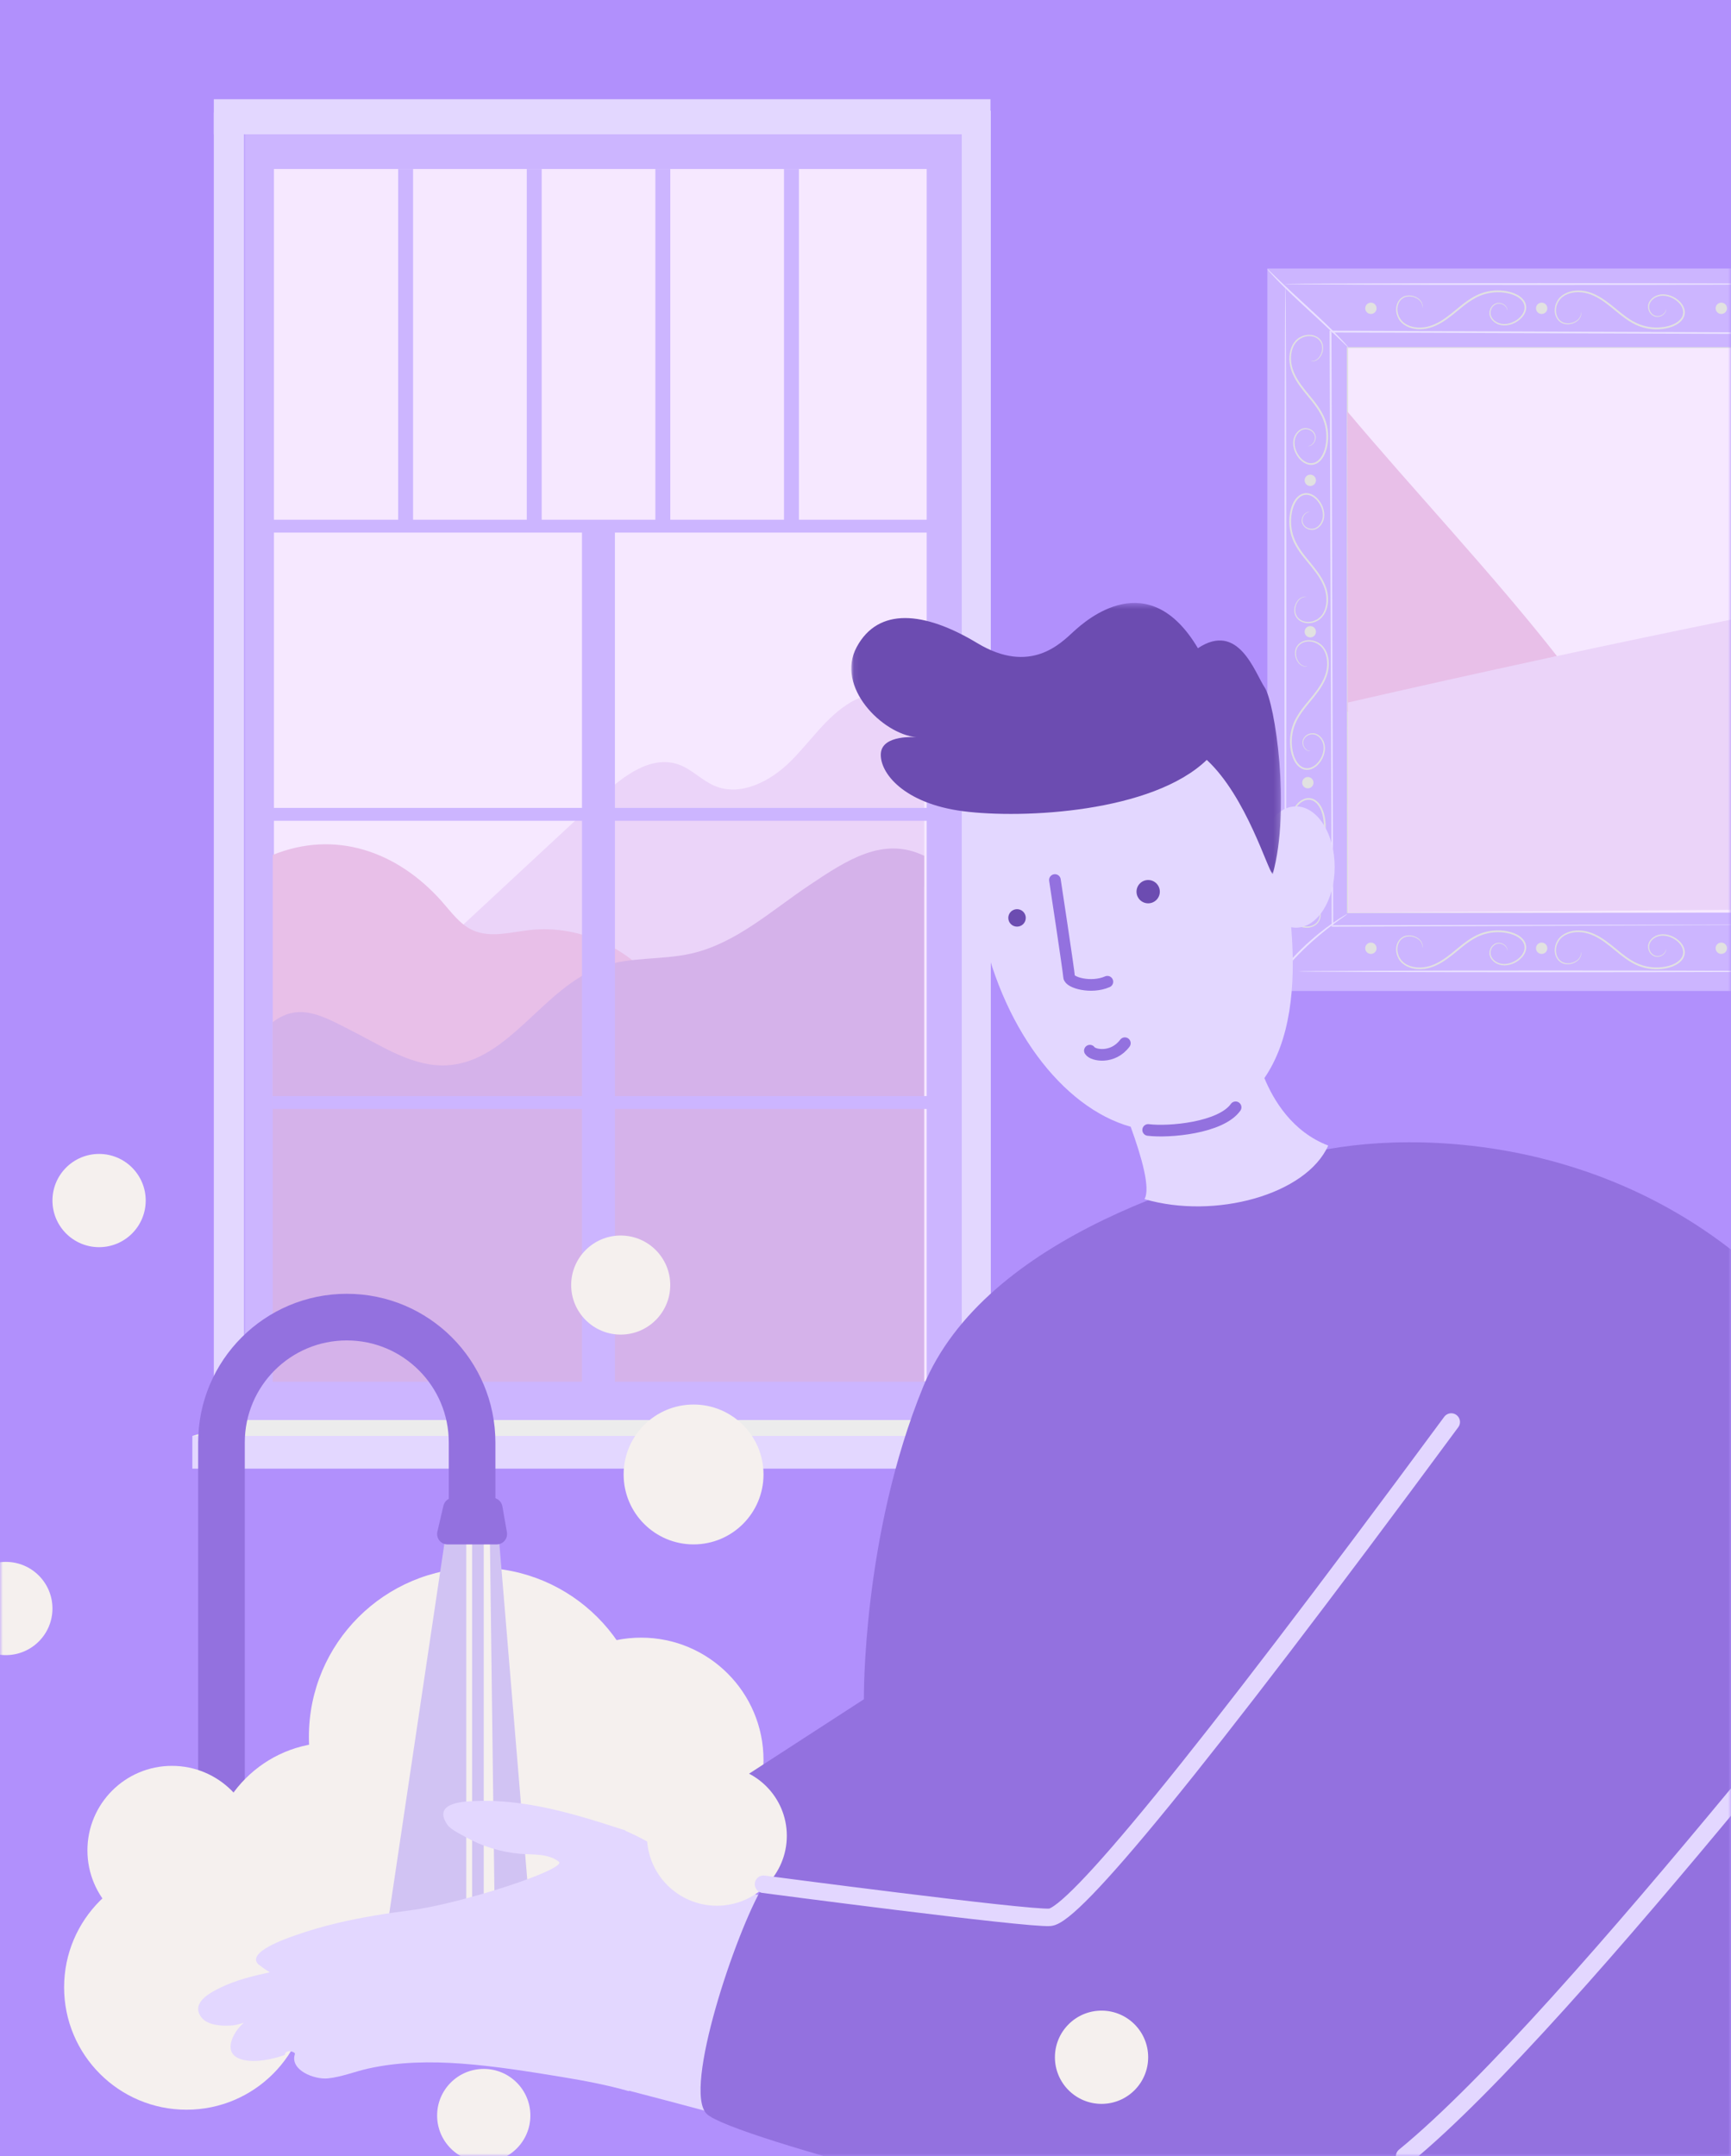 <svg xmlns="http://www.w3.org/2000/svg" xmlns:xlink="http://www.w3.org/1999/xlink" width="297" height="370" viewBox="0 0 297 370">
    <rect x="0" y="0" width="297" height="370" fill="#333333" stroke="none"/>
    <defs>
        <path id="prefix__a" d="M0 0H297V370H0z"/>
        <path id="prefix__c" d="M0.063 0.458L73.793 0.458 73.793 46.992 0.063 46.992z"/>
    </defs>
    <g fill="none" fill-rule="evenodd">
        <mask id="prefix__b" fill="#fff">
            <use xlink:href="#prefix__a"/>
        </mask>
        <use fill="#B190FC" xlink:href="#prefix__a"/>
        <g mask="url(#prefix__b)">
            <g>
                <path fill="#CCB5FF" d="M9 227L132 227 132 6 9 6z" transform="translate(33 17)"/>
                <path fill="#F6E8FF" d="M14 220L126 220 126 12 14 12z" transform="translate(33 17)"/>
                <path fill="#E3D7FF" d="M137 229L132 227.006 132 2 137 2z" transform="translate(33 17)"/>
                <g>
                    <path fill="#EBD4F9" d="M41.196 146.571l29.029-26.97c3.678-3.418 8.486-7.099 13.217-5.415 2.277.81 3.988 2.753 6.218 3.681 4.458 1.856 9.548-.823 12.975-4.223 3.426-3.4 6.132-7.652 10.283-10.116 4.151-2.465 10.601-2.152 12.653 2.217v29.353l-42.187 18.054-42.188-6.58z" transform="translate(33 17)"/>
                    <path fill="#E8BFE8" d="M13.793 129.7c10.697-4.354 21.372-.653 29.029 7.991 1.612 1.82 3.079 3.921 5.293 4.925 2.999 1.36 6.463.342 9.735-.028 8.94-1.013 18.28 3.512 23.025 11.155L45.16 171.302l-31.367-.228v-41.373z" transform="translate(33 17)"/>
                    <path fill="#D5B2EA" d="M125.571 129.846c-7.045-3.4-13.248.714-19.747 5.067-6.5 4.354-12.54 9.936-20.165 11.69-5.095 1.172-10.554.522-15.478 2.275-10.035 3.571-15.836 16.307-26.47 16.915-5.774.33-10.953-3.17-16.106-5.793-5.153-2.626-9.217-5.118-13.812-1.607v61.696H125.57v-90.243z" transform="translate(33 17)"/>
                    <path fill="#CCB5FF" d="M13.793 74.388L127.999 74.388 127.999 72.177 13.793 72.177zM13.793 123.837L127.999 123.837 127.999 121.626 13.793 121.626zM13.793 173.285L127.999 173.285 127.999 171.074 13.793 171.074z" transform="translate(33 17)"/>
                    <path fill="#CCB5FF" d="M66.858 225.976L72.506 225.976 72.506 73.283 66.858 73.283zM35.316 72.839L37.875 72.839 37.875 12 35.316 12zM57.383 72.839L59.941 72.839 59.941 12 57.383 12zM79.448 72.839L82.007 72.839 82.007 12 79.448 12zM101.514 72.839L104.073 72.839 104.073 12 101.514 12z" transform="translate(33 17)"/>
                    <path fill="#E3D7FF" d="M3.687 228.026L8.883 228.026 8.883 2.305 3.687 2.305z" transform="translate(33 17)"/>
                    <path fill="#E3D7FF" d="M3.686 6.046L136.943 6.046 136.943.027 3.686.027zM0 235L140.46 235 140.46 229.392 0 229.392z" transform="translate(33 17)"/>
                    <path fill="#ECECEC" d="M131.747 226.661L140.461 229.392 0 229.392 8.883 226.661z" transform="translate(33 17)"/>
                    <path fill="#CCB5FF" d="M184.455 153.041L280.098 153.041 280.098 29.075 184.455 29.075z" transform="translate(33 17)"/>
                    <path fill="#E1E1E1" d="M190.976 123.162s.175-.05.478.072c.29.123.696.47.832 1.082.07.298.052.673-.135 1.007-.178.337-.504.633-.92.788-.411.159-.93.177-1.391-.045-.463-.212-.849-.617-1.095-1.113-.518-1.008-.323-2.357.368-3.433.346-.54.824-1.047 1.462-1.351.316-.153.677-.24 1.047-.227.37.015.737.142 1.052.344.629.42 1.045 1.085 1.318 1.786.272.71.406 1.47.457 2.249.09 1.556-.269 3.205-1.102 4.636-.818 1.44-1.913 2.619-2.862 3.81-.954 1.184-1.78 2.423-2.167 3.753-.378 1.318-.319 2.717.244 3.796.536 1.105 1.685 1.682 2.709 1.662.512-.012.995-.161 1.367-.432.37-.273.624-.643.724-1.036.195-.794-.042-1.542-.366-2.01-.317-.497-.756-.707-1.05-.768-.15-.038-.267-.036-.347-.033-.08-.001-.122-.004-.123-.009 0-.005.04-.013.12-.023.082-.013.203-.026.363.002.309.043.789.25 1.137.76.355.486.629 1.258.436 2.125-.1.43-.377.851-.776 1.152-.402.304-.929.474-1.48.494-.552.007-1.137-.118-1.663-.42-.534-.285-.982-.773-1.281-1.342-.611-1.152-.677-2.616-.292-3.998.398-1.392 1.245-2.666 2.204-3.865.956-1.204 2.038-2.374 2.83-3.772.805-1.385 1.149-2.963 1.068-4.465-.046-.748-.176-1.49-.43-2.158-.254-.665-.646-1.282-1.196-1.652-.55-.375-1.257-.392-1.824-.11-.576.269-1.032.737-1.36 1.242-.664 1.015-.85 2.27-.387 3.196.22.46.569.834.98 1.03.407.204.867.197 1.245.06.381-.133.682-.395.85-.695.176-.298.203-.63.147-.91-.108-.574-.475-.917-.74-1.05-.277-.133-.453-.109-.45-.13M191.815 111.882s-.174.05-.477-.071c-.29-.124-.697-.471-.832-1.084-.07-.297-.052-.672.135-1.007.178-.336.504-.632.92-.787.411-.159.93-.177 1.391.045.463.212.849.617 1.094 1.113.519 1.008.323 2.357-.367 3.432-.346.542-.825 1.048-1.462 1.352-.316.153-.678.24-1.048.227-.37-.015-.736-.141-1.05-.344-.63-.42-1.046-1.085-1.32-1.786-.271-.71-.405-1.47-.456-2.249-.09-1.555.269-3.205 1.102-4.636.817-1.44 1.913-2.62 2.862-3.81.954-1.184 1.78-2.422 2.167-3.753.377-1.319.318-2.717-.244-3.796-.537-1.105-1.686-1.681-2.709-1.662-.512.012-.995.161-1.367.432-.37.273-.624.644-.724 1.036-.195.794.042 1.542.366 2.01.316.497.756.707 1.05.769.15.037.267.035.347.032.08 0 .122.004.123.01 0 .004-.04.012-.121.022-.08.013-.202.027-.362-.002-.31-.043-.79-.25-1.137-.761-.356-.485-.629-1.257-.436-2.123.1-.43.377-.852.776-1.154.402-.302.928-.473 1.48-.493.552-.007 1.137.118 1.662.42.535.284.983.773 1.282 1.342.611 1.152.677 2.616.292 3.997-.398 1.393-1.246 2.667-2.205 3.866-.955 1.204-2.037 2.374-2.83 3.772-.805 1.385-1.148 2.963-1.067 4.465.046.748.176 1.49.43 2.158.253.665.646 1.282 1.196 1.652.55.375 1.256.393 1.823.109.576-.268 1.033-.736 1.36-1.241.665-1.015.85-2.27.388-3.196-.22-.46-.57-.834-.98-1.03-.408-.204-.867-.198-1.245-.06-.382.133-.682.395-.85.694-.176.299-.203.632-.147.911.108.573.475.916.74 1.05.277.133.453.108.45.129M192.366 117.3c0 .535-.435.97-.973.97-.537 0-.972-.435-.972-.97 0-.537.435-.973.972-.973.538 0 .973.436.973.972M192.789 91.4c0 .537-.435.971-.972.971-.537 0-.972-.434-.972-.971 0-.537.435-.971.972-.971.537 0 .972.434.972.97M191.4 59.537c-.002-.02.173.005.452-.129.264-.134.63-.479.738-1.053.056-.28.029-.613-.147-.913-.168-.3-.468-.563-.85-.697-.379-.137-.84-.143-1.247.062-.411.198-.76.574-.979 1.035-.461.928-.275 2.184.39 3.202.327.507.784.977 1.36 1.245.568.284 1.276.265 1.826-.112.55-.374.941-.992 1.195-1.659.252-.67.382-1.412.427-2.162.081-1.505-.263-3.086-1.067-4.474-.792-1.402-1.874-2.575-2.83-3.783-.96-1.201-1.806-2.479-2.204-3.874-.385-1.383-.32-2.849.289-4.004.297-.571.745-1.062 1.28-1.35.526-.302 1.111-.43 1.664-.422.553.019 1.08.191 1.483.494.4.303.675.725.775 1.156.193.868-.08 1.641-.434 2.128-.348.512-.828.72-1.139.764-.16.03-.281.017-.362.003-.08-.01-.121-.018-.12-.024 0-.005.043-.008.122-.008.08.003.198.005.348-.033.294-.062.734-.273 1.05-.772.324-.47.56-1.22.365-2.014-.1-.394-.353-.765-.724-1.04-.372-.27-.856-.42-1.369-.432-1.026-.02-2.175.563-2.71 1.67-.56 1.083-.618 2.483-.24 3.805.388 1.333 1.213 2.574 2.167 3.762.949 1.194 2.045 2.377 2.862 3.82.833 1.435 1.19 3.087 1.1 4.645-.05.78-.182 1.54-.454 2.253-.272.703-.687 1.369-1.315 1.792-.315.205-.682.333-1.052.348-.37.013-.734-.073-1.05-.227-.639-.305-1.118-.812-1.464-1.355-.69-1.078-.885-2.428-.369-3.44.246-.496.63-.904 1.093-1.117.462-.223.982-.206 1.393-.046.418.155.744.453.922.79.186.334.205.71.134 1.008-.135.614-.541.963-.83 1.086-.305.123-.479.072-.479.072M191.692 70.848c.003.02-.173-.004-.451.13-.266.133-.631.478-.74 1.053-.054.28-.028.612.148.912.168.3.468.563.851.697.378.137.839.144 1.246-.062.412-.197.76-.573.98-1.034.46-.929.274-2.185-.39-3.203-.328-.506-.785-.976-1.36-1.245-.568-.284-1.277-.265-1.827.113-.55.373-.94.992-1.194 1.658-.253.67-.382 1.414-.427 2.162-.082 1.506.262 3.086 1.066 4.475.793 1.401 1.874 2.575 2.83 3.783.959 1.2 1.807 2.479 2.204 3.873.386 1.384.32 2.85-.288 4.005-.298.571-.746 1.062-1.28 1.349-.526.302-1.112.43-1.664.422-.553-.018-1.08-.19-1.483-.493-.4-.303-.677-.725-.775-1.157-.194-.868.079-1.64.434-2.128.347-.512.827-.721 1.138-.764.16-.028.281-.016.362-.002.08.01.122.018.12.023 0 .005-.043.008-.122.009-.08-.003-.198-.005-.349.033-.293.061-.733.273-1.049.771-.324.47-.56 1.22-.365 2.014.1.394.354.766.724 1.04.373.27.857.421 1.37.432 1.025.02 2.174-.562 2.709-1.67.56-1.083.618-2.483.241-3.805-.388-1.333-1.214-2.574-2.168-3.762-.948-1.194-2.044-2.376-2.862-3.82-.832-1.434-1.19-3.086-1.1-4.645.05-.78.182-1.54.454-2.252.273-.703.687-1.37 1.316-1.793.314-.204.682-.332 1.052-.348.37-.013.733.074 1.05.228.638.305 1.116.812 1.463 1.355.69 1.078.885 2.428.37 3.438-.246.497-.63.905-1.094 1.118-.461.223-.982.206-1.393.047-.418-.155-.743-.453-.921-.79-.186-.335-.206-.711-.135-1.008.135-.614.54-.964.831-1.087.304-.122.478-.072.478-.072M192.789 65.416c0-.538-.435-.974-.972-.974-.537 0-.972.436-.972.974s.435.974.972.974c.537 0 .972-.436.972-.974M225.633 146.125c-.02.003.005-.174-.129-.451-.134-.265-.48-.63-1.054-.739-.28-.055-.614-.028-.913.148-.3.167-.564.467-.698.85-.136.378-.143.838.063 1.246.197.41.573.758 1.035.978.929.461 2.186.275 3.204-.389.507-.328.977-.784 1.245-1.36.285-.568.266-1.275-.112-1.825-.373-.55-.992-.94-1.659-1.194-.67-.253-1.414-.382-2.164-.428-1.506-.08-3.087.263-4.477 1.067-1.4.792-2.575 1.872-3.783 2.829-1.203.958-2.481 1.805-3.876 2.203-1.384.385-2.85.32-4.006-.289-.572-.298-1.064-.744-1.35-1.28-.302-.525-.43-1.11-.422-1.662.019-.553.19-1.08.493-1.482.303-.4.726-.676 1.157-.776.869-.193 1.642.08 2.129.435.513.347.72.827.765 1.137.029.16.015.281.002.362-.01.08-.018.122-.024.12-.005 0-.007-.043-.008-.122.003-.08.005-.198-.033-.348-.062-.294-.274-.734-.772-1.05-.47-.323-1.22-.559-2.015-.364-.394.1-.766.354-1.04.724-.271.371-.422.856-.432 1.368-.021 1.026.562 2.174 1.671 2.708 1.082.56 2.483.618 3.805.24 1.334-.387 2.576-1.212 3.764-2.165 1.195-.95 2.378-2.044 3.822-2.86 1.436-.834 3.088-1.19 4.647-1.101.781.05 1.542.183 2.254.454.703.273 1.37.687 1.793 1.315.204.315.333.681.348 1.052.014.37-.073.733-.227 1.049-.306.638-.812 1.116-1.356 1.463-1.078.69-2.429.885-3.44.37-.497-.247-.904-.63-1.118-1.093-.224-.462-.207-.982-.047-1.393.155-.418.453-.743.79-.92.335-.187.712-.206 1.009-.136.615.135.964.541 1.087.831.122.304.072.478.072.478M252.845 145.833s.05.174-.073.478c-.122.29-.472.696-1.086.831-.297.07-.674.05-1.01-.135-.337-.178-.634-.504-.79-.92-.159-.412-.176-.932.047-1.394.214-.463.622-.847 1.119-1.092 1.01-.516 2.361-.32 3.44.369.543.346 1.05.825 1.356 1.463.154.316.24.679.226 1.05-.015.37-.143.736-.348 1.05-.423.629-1.09 1.043-1.792 1.316-.713.271-1.474.404-2.254.454-1.559.09-3.212-.267-4.647-1.1-1.444-.817-2.627-1.912-3.822-2.861-1.188-.953-2.43-1.779-3.764-2.166-1.322-.377-2.723-.319-3.806.241-1.108.534-1.691 1.682-1.67 2.708.01.512.16.997.432 1.368.274.37.646.624 1.04.724.795.195 1.544-.041 2.015-.365.498-.315.71-.755.772-1.049.038-.15.036-.268.033-.348 0-.08.003-.122.008-.122.006-.002.014.04.023.12.014.08.027.202-.002.362-.043.31-.252.79-.764 1.137-.487.355-1.26.628-2.13.435-.431-.1-.853-.376-1.156-.776-.304-.402-.475-.929-.494-1.482-.008-.552.12-1.137.423-1.663.286-.535.778-.982 1.35-1.28 1.155-.608 2.622-.673 4.006-.288 1.395.398 2.673 1.245 3.875 2.203 1.209.956 2.383 2.037 3.784 2.829 1.389.804 2.971 1.147 4.477 1.067.75-.046 1.493-.175 2.163-.428.667-.253 1.286-.644 1.659-1.194.378-.55.397-1.257.112-1.825-.267-.576-.738-1.032-1.245-1.36-1.018-.664-2.274-.85-3.204-.39-.461.22-.838.568-1.035.98-.205.407-.199.867-.062 1.246.134.381.397.682.697.85.3.175.633.202.914.147.574-.108.92-.474 1.053-.739.134-.277.11-.454.13-.451M231.514 144.737c-.538 0-.974.434-.974.971 0 .537.436.972.974.972.54 0 .976-.435.976-.972 0-.537-.437-.971-.976-.971M262.337 144.737c-.539 0-.975.434-.975.971 0 .537.436.972.975.972.539 0 .975-.435.975-.972 0-.537-.436-.971-.975-.971M202.216 144.737c-.538 0-.975.434-.975.971 0 .537.437.972.975.972s.975-.435.975-.972c0-.537-.437-.971-.975-.971M225.633 36.319c-.02.003.005-.174-.129-.451-.134-.266-.48-.631-1.054-.74-.28-.054-.614-.028-.913.148-.3.168-.564.468-.698.85-.136.378-.143.84.063 1.246.197.412.573.759 1.035.98.929.46 2.186.274 3.204-.39.507-.328.977-.784 1.245-1.36.285-.568.266-1.276-.112-1.825-.373-.55-.992-.941-1.659-1.194-.67-.254-1.414-.382-2.164-.428-1.506-.08-3.087.263-4.477 1.067-1.4.792-2.575 1.872-3.783 2.829-1.203.958-2.481 1.805-3.876 2.203-1.384.385-2.85.32-4.006-.289-.572-.298-1.064-.745-1.35-1.28-.302-.525-.43-1.11-.422-1.663.019-.552.19-1.08.493-1.482.303-.4.726-.676 1.157-.775.869-.193 1.642.08 2.129.434.513.348.72.828.765 1.138.029.16.015.281.002.362-.01.08-.018.12-.024.12-.005 0-.007-.043-.008-.122.003-.08.005-.198-.033-.349-.062-.293-.274-.733-.772-1.048-.47-.324-1.22-.56-2.015-.365-.394.1-.766.353-1.04.724-.271.371-.422.856-.432 1.368-.021 1.026.562 2.174 1.671 2.707 1.082.56 2.483.619 3.805.242 1.334-.388 2.576-1.213 3.764-2.166 1.195-.95 2.378-2.044 3.822-2.861 1.436-.833 3.088-1.19 4.647-1.1.781.05 1.542.183 2.254.454.703.273 1.37.687 1.793 1.315.204.315.333.681.348 1.051.014.371-.073.734-.227 1.05-.306.638-.812 1.116-1.356 1.463-1.078.69-2.429.885-3.44.369-.497-.246-.904-.63-1.118-1.093-.224-.462-.207-.981-.047-1.393.155-.417.453-.742.79-.92.335-.186.712-.205 1.009-.135.615.135.964.54 1.087.831.122.303.072.478.072.478M252.845 36.027s.05.174-.073.478c-.122.29-.472.695-1.086.83-.297.07-.674.052-1.01-.135-.337-.177-.634-.503-.79-.92-.159-.411-.176-.931.047-1.393.214-.463.622-.847 1.119-1.092 1.01-.516 2.361-.321 3.44.369.543.346 1.05.825 1.356 1.463.154.316.24.679.226 1.05-.015.37-.143.736-.348 1.05-.423.629-1.09 1.043-1.792 1.315-.713.272-1.474.405-2.254.455-1.559.09-3.212-.268-4.647-1.1-1.444-.818-2.627-1.912-3.822-2.861-1.188-.954-2.43-1.779-3.764-2.166-1.322-.377-2.723-.32-3.806.241-1.108.534-1.691 1.682-1.67 2.708.01.512.16.996.432 1.368.274.37.646.624 1.04.724.795.194 1.544-.041 2.015-.365.498-.316.71-.755.772-1.049.038-.15.036-.268.033-.348 0-.08.003-.122.008-.123.006 0 .014.04.023.12.014.082.027.203-.002.362-.043.311-.252.79-.764 1.138-.487.355-1.26.627-2.13.434-.431-.1-.853-.375-1.156-.775-.304-.402-.475-.93-.494-1.482-.008-.552.12-1.137.423-1.663.286-.535.778-.982 1.35-1.28 1.155-.609 2.622-.674 4.006-.288 1.395.398 2.673 1.245 3.875 2.203 1.209.956 2.383 2.037 3.784 2.828 1.389.805 2.971 1.148 4.477 1.068.75-.046 1.493-.175 2.163-.428.667-.253 1.286-.644 1.659-1.194.378-.55.397-1.257.112-1.825-.267-.576-.738-1.033-1.245-1.36-1.018-.664-2.274-.85-3.204-.39-.461.22-.838.568-1.035.98-.205.406-.199.867-.062 1.245.134.382.397.683.697.85.3.176.633.203.914.147.574-.107.92-.473 1.053-.738.134-.278.11-.454.13-.451M231.514 34.93c-.538 0-.974.435-.974.972 0 .536.436.972.974.972.54 0 .976-.436.976-.972 0-.537-.437-.972-.976-.972M262.337 34.93c-.539 0-.975.435-.975.972 0 .536.436.972.975.972.539 0 .975-.436.975-.972 0-.537-.436-.972-.975-.972M202.216 34.93c-.538 0-.975.435-.975.972 0 .536.437.972.975.972s.975-.436.975-.972c0-.537-.437-.972-.975-.972M266.25 139.546s-.005-.16-.008-.467l-.008-1.363-.017-5.286c-.01-4.618-.022-11.363-.038-19.894l-.07-69.806.142.143-67.995.014h-.007l.156-.157c-.01 36.315-.02 69.882-.03 96.816l-.126-.126 49.466.066c5.918.015 10.546.025 13.699.032l3.597.015c.814.004 1.24.013 1.24.013s-.408.01-1.213.015c-.812.002-2.009.007-3.573.014l-13.672.032-49.544.066h-.127v-.127l-.03-96.816v-.157h.164l67.995.014h.143v.143c-.029 28.608-.054 52.826-.07 69.899l-.04 19.862-.016 5.257-.009 1.348c-.002.302-.008.45-.008.45" transform="translate(33 17)"/>
                    <path fill="#E9E0FF" d="M184.192 153.436c-.018-.012.12-.251.387-.673.262-.424.67-1.02 1.198-1.74 1.052-1.44 2.63-3.348 4.582-5.251 1.958-1.9 3.908-3.426 5.377-4.439.734-.507 1.34-.899 1.772-1.15.43-.255.672-.387.683-.368.012.018-.209.185-.616.47-.41.283-.996.7-1.71 1.228-1.429 1.055-3.343 2.596-5.286 4.483-1.94 1.89-3.533 3.761-4.626 5.162-.547.699-.98 1.273-1.275 1.674-.295.4-.468.616-.486.604M184.43 29.155c.014-.015.218.167.572.508.398.385.898.87 1.494 1.445 1.263 1.218 3.042 2.865 5.015 4.678 1.974 1.815 3.734 3.491 4.96 4.753.614.63 1.1 1.148 1.426 1.518.327.367.5.578.485.592-.016.015-.22-.167-.573-.508l-1.495-1.445c-1.263-1.218-3.042-2.865-5.016-4.679-1.973-1.814-3.733-3.49-4.958-4.752-.613-.63-1.102-1.148-1.427-1.517-.327-.368-.5-.578-.484-.593M274.956 31.742c0 .086-19.63.157-43.837.157-24.217 0-43.841-.07-43.841-.157s19.624-.157 43.84-.157c24.208 0 43.838.07 43.838.157" transform="translate(33 17)"/>
                    <path fill="#E9E0FF" d="M187.548 147.51c-.087 0-.157-25.857-.157-57.746 0-31.9.07-57.751.157-57.751s.158 25.851.158 57.751c0 31.89-.07 57.746-.158 57.746M276.309 149.674c0 .087-19.387.157-43.296.157-23.917 0-43.3-.07-43.3-.157 0-.086 19.383-.156 43.3-.156 23.909 0 43.296.07 43.296.156M268.931 141.677s-.005-.167-.009-.488l-.009-1.426-.022-5.53-.055-20.835-.131-73.224.142.141-73.557-.263.157-.157v.111l.3 101.876-.128-.127 53.306-.083 14.785-.009 3.883.004c.88.003 1.338.01 1.338.01s-.44.01-1.31.018l-3.86.025-14.757.074-53.385.216h-.127v-.127l-.358-101.876-.001-.111v-.158h.158l73.556.293h.142v.143l-.01 73.317-.02 20.801-.013 5.503-.007 1.41c-.002.316-.008.472-.008.472" transform="translate(33 17)"/>
                    <path fill="#F6E8FF" d="M198.318 139.602L265.858 139.602 265.858 42.733 198.318 42.733z" transform="translate(33 17)"/>
                    <path fill="#E8BFE8" d="M198.17 53.601c11.463 13.633 24.976 27.949 35.964 41.969l-35.911 9.592-.053-51.561z" transform="translate(33 17)"/>
                    <path fill="#EBD4F9" d="M198.277 103.543l.04 36.06 67.926-.524-.257-50.168c-22.63 4.59-45.203 9.468-67.709 14.632" transform="translate(33 17)"/>
                </g>
            </g>
        </g>
        <g mask="url(#prefix__b)">
            <g>
                <path stroke="#9371DF" stroke-width="8" d="M99 156.89v-12.379C99 132.631 89.374 123 77.5 123S56 132.63 56 144.511V242" transform="translate(-18 103)"/>
                <path fill="#F5F0EE" d="M125 150c0 6.627 5.372 12 12 12s12-5.373 12-12-5.372-12-12-12-12 5.373-12 12M33 214.5c0 8.008 6.492 14.5 14.5 14.5S62 222.508 62 214.5 55.508 200 47.5 200 33 206.492 33 214.5M107 199c0 11.598 9.402 21 21 21s21-9.402 21-21-9.402-21-21-21-21 9.402-21 21" transform="translate(-18 103)"/>
                <path fill="#F5F0EE" d="M54 217c0 11.598 9.402 21 21 21s21-9.402 21-21-9.402-21-21-21-21 9.402-21 21" transform="translate(-18 103)"/>
                <path fill="#F5F0EE" d="M29 238c0 11.598 9.402 21 21 21s21-9.402 21-21-9.402-21-21-21-21 9.402-21 21M71 195c0 16.016 12.984 29 29 29s29-12.984 29-29-12.984-29-29-29-29 12.984-29 29M116 117.5c0 4.694 3.806 8.5 8.5 8.5s8.5-3.806 8.5-8.5-3.806-8.5-8.5-8.5-8.5 3.806-8.5 8.5" transform="translate(-18 103)"/>
                <path fill="#D1C3F3" d="M83 237.313L110 238 103.605 161 94.376 161z" transform="translate(-18 103)"/>
                <path fill="#F5F0EE" d="M101 235L103 235 102.054 161 101 161zM98 235L99 235 99 161 98 161z" transform="translate(-18 103)"/>
                <path fill="#E3D7FF" d="M243.375 211.81c-26.252 12.916-87.928 13.995-104.346 8.44-1.235-1.029-2.491-2.022-3.687-2.973-3.032-2.415-6.252-4.514-9.836-6.042-.11-.046-.198-.109-.272-.18-5.582-1.813-11.213-3.606-17.035-4.488-2.8-.424-5.647-.654-8.48-.536-1.421.058-7.712.033-4.982 4.043.584.858 2.2 1.606 3.094 2.112 2.868 1.624 6.088 2.612 9.379 2.9 2.186.19 4.812-.094 6.66 1.346 1.611 1.256-16.71 7.226-25.435 8.35-4.213.544-8.416 1.204-12.55 2.186-2.47.586-4.91 1.287-7.298 2.14-1.216.434-8.486 2.882-6.233 4.972 1.286 1.018 2 1.327 1.926 1.343-2.871.624-5.774 1.338-8.35 2.58-1.578.762-4.74 2.338-3.738 4.558.81 1.797 3.135 2.063 4.867 2.014.385-.027 1.045.084 2.767-.496-1.856 1.6-3.914 5.387-.207 6.341 2.187.563 5.14-.063 7.246-.816.082-1.08 1.861-.546 1.73-.152-.91 2.758 3.333 4.414 5.668 4.174 2.367-.245 4.632-1.18 6.945-1.692 5.238-1.16 10.675-1.24 16.008-.84 5.76.432 11.492 1.355 17.186 2.29 3.86.634 7.733 1.366 11.501 2.434l.02-.078c33.832 8.754 70.478 20.345 102.271 16.503L267 246.367l-23.625-34.558z" transform="translate(-18 103)"/>
                <path fill="#9371DF" d="M148.92 220.66c-4.634 7.713-13.803 34.893-9.682 39.043 4.12 4.15 63.753 19.268 77.657 20.81 13.904 1.543 29.661 0 42.02-13.266 22.555 0 113.085-.617 113.085-.617s-10.196-92.249-36.459-132.665c-26.263-40.417-68.901-43.501-89.602-39.8-20.702 3.703-59.015 15.118-69.52 40.725-10.505 25.608-10.196 53.684-10.196 53.684L131 211.404l17.92 9.256z" transform="translate(-18 103)"/>
                <path fill="#F5F0EE" d="M129 212c0 6.627 5.373 12 12 12s12-5.373 12-12-5.373-12-12-12-12 5.373-12 12M93 260c0 4.418 3.582 8 8 8s8-3.582 8-8-3.582-8-8-8-8 3.582-8 8M11 173c0 4.418 3.582 8 8 8s8-3.582 8-8-3.582-8-8-8-8 3.582-8 8M199 250c0 4.418 3.582 8 8 8s8-3.582 8-8-3.582-8-8-8-8 3.582-8 8M27 103c0 4.418 3.582 8 8 8s8-3.582 8-8-3.582-8-8-8-8 3.582-8 8" transform="translate(-18 103)"/>
                <path fill="#E3D7FF" d="M234.942 81.985c4.373-6.367 5.465-15.504 4.597-25.89.267.05.537.085.813.085 3.671 0 6.648-4.66 6.648-10.406 0-5.747-2.977-10.406-6.648-10.406-1.557 0-2.986.844-4.119 2.247-5.642-18.97-18.365-31.818-31.407-29.3-14.62 2.821-22.994 23.572-18.702 46.346 3.474 18.434 14.154 32.4 25.872 35.674 1.841 5.072 3.446 10.582 2.372 12.42 12.067 3.538 27.754-.753 31.522-9.193-6.192-2.366-9.409-7.828-10.948-11.577" transform="translate(-18 103)"/>
                <g transform="translate(-18 103) translate(164)">
                    <mask id="prefix__d" fill="#fff">
                        <use xlink:href="#prefix__c"/>
                    </mask>
                    <path fill="#6C4CB1" d="M61.055 27.39C67.869 33.706 71.5 46.33 72.37 46.991c3.135-11.295.363-29.38-1.377-32.023-1.741-2.643-4.498-11.367-11.461-6.742C51.046-6.09 40.384 3.38 38.208 5.364c-2.176 1.982-7.398 7.488-16.537 1.982C12.532 1.84 4.699 1.18 1 8.006c-3.7 6.828 4.35 14.918 10.226 15.498 0 0-5.875-.52-6.093 2.784-.218 3.304 3.917 8.59 14.144 9.911 10.226 1.322 32.42.22 41.777-8.81" mask="url(#prefix__d)"/>
                </g>
                <path fill="#6C4CB1" d="M217 50c0 1.105-.895 2-2 2s-2-.895-2-2c0-1.104.895-2 2-2s2 .896 2 2M194 54.5c0 .829-.671 1.5-1.5 1.5s-1.5-.671-1.5-1.5c0-.828.671-1.5 1.5-1.5s1.5.672 1.5 1.5" transform="translate(-18 103)"/>
                <path stroke="#9371DF" stroke-linecap="round" stroke-width="2" d="M199 48s2.38 15.651 2.431 16.627c.052.975 3.776 2.048 6.569.828M205 77.284c.5.822 3.928 1.488 6-1.284M215 90.887c3.544.444 12.468-.333 15-3.887" transform="translate(-18 103)"/>
                <path stroke="#E3D7FF" stroke-linecap="round" stroke-width="3" d="M267 141c-44.507 60.316-64.868 84.717-68.876 84.99-4.008.275-49.124-5.677-49.124-5.677M316 205c-20.033 24.195-42.415 50.07-57 62" transform="translate(-18 103)"/>
                <path fill="#9371DF" d="M103.244 162h-8.488c-1.134 0-1.97-1.078-1.708-2.202l1.031-4.423c.188-.806.895-1.375 1.708-1.375h6.684c.85 0 1.579.621 1.728 1.475l.773 4.423c.192 1.095-.635 2.102-1.728 2.102" transform="translate(-18 103)"/>
            </g>
        </g>
    </g>
</svg>
